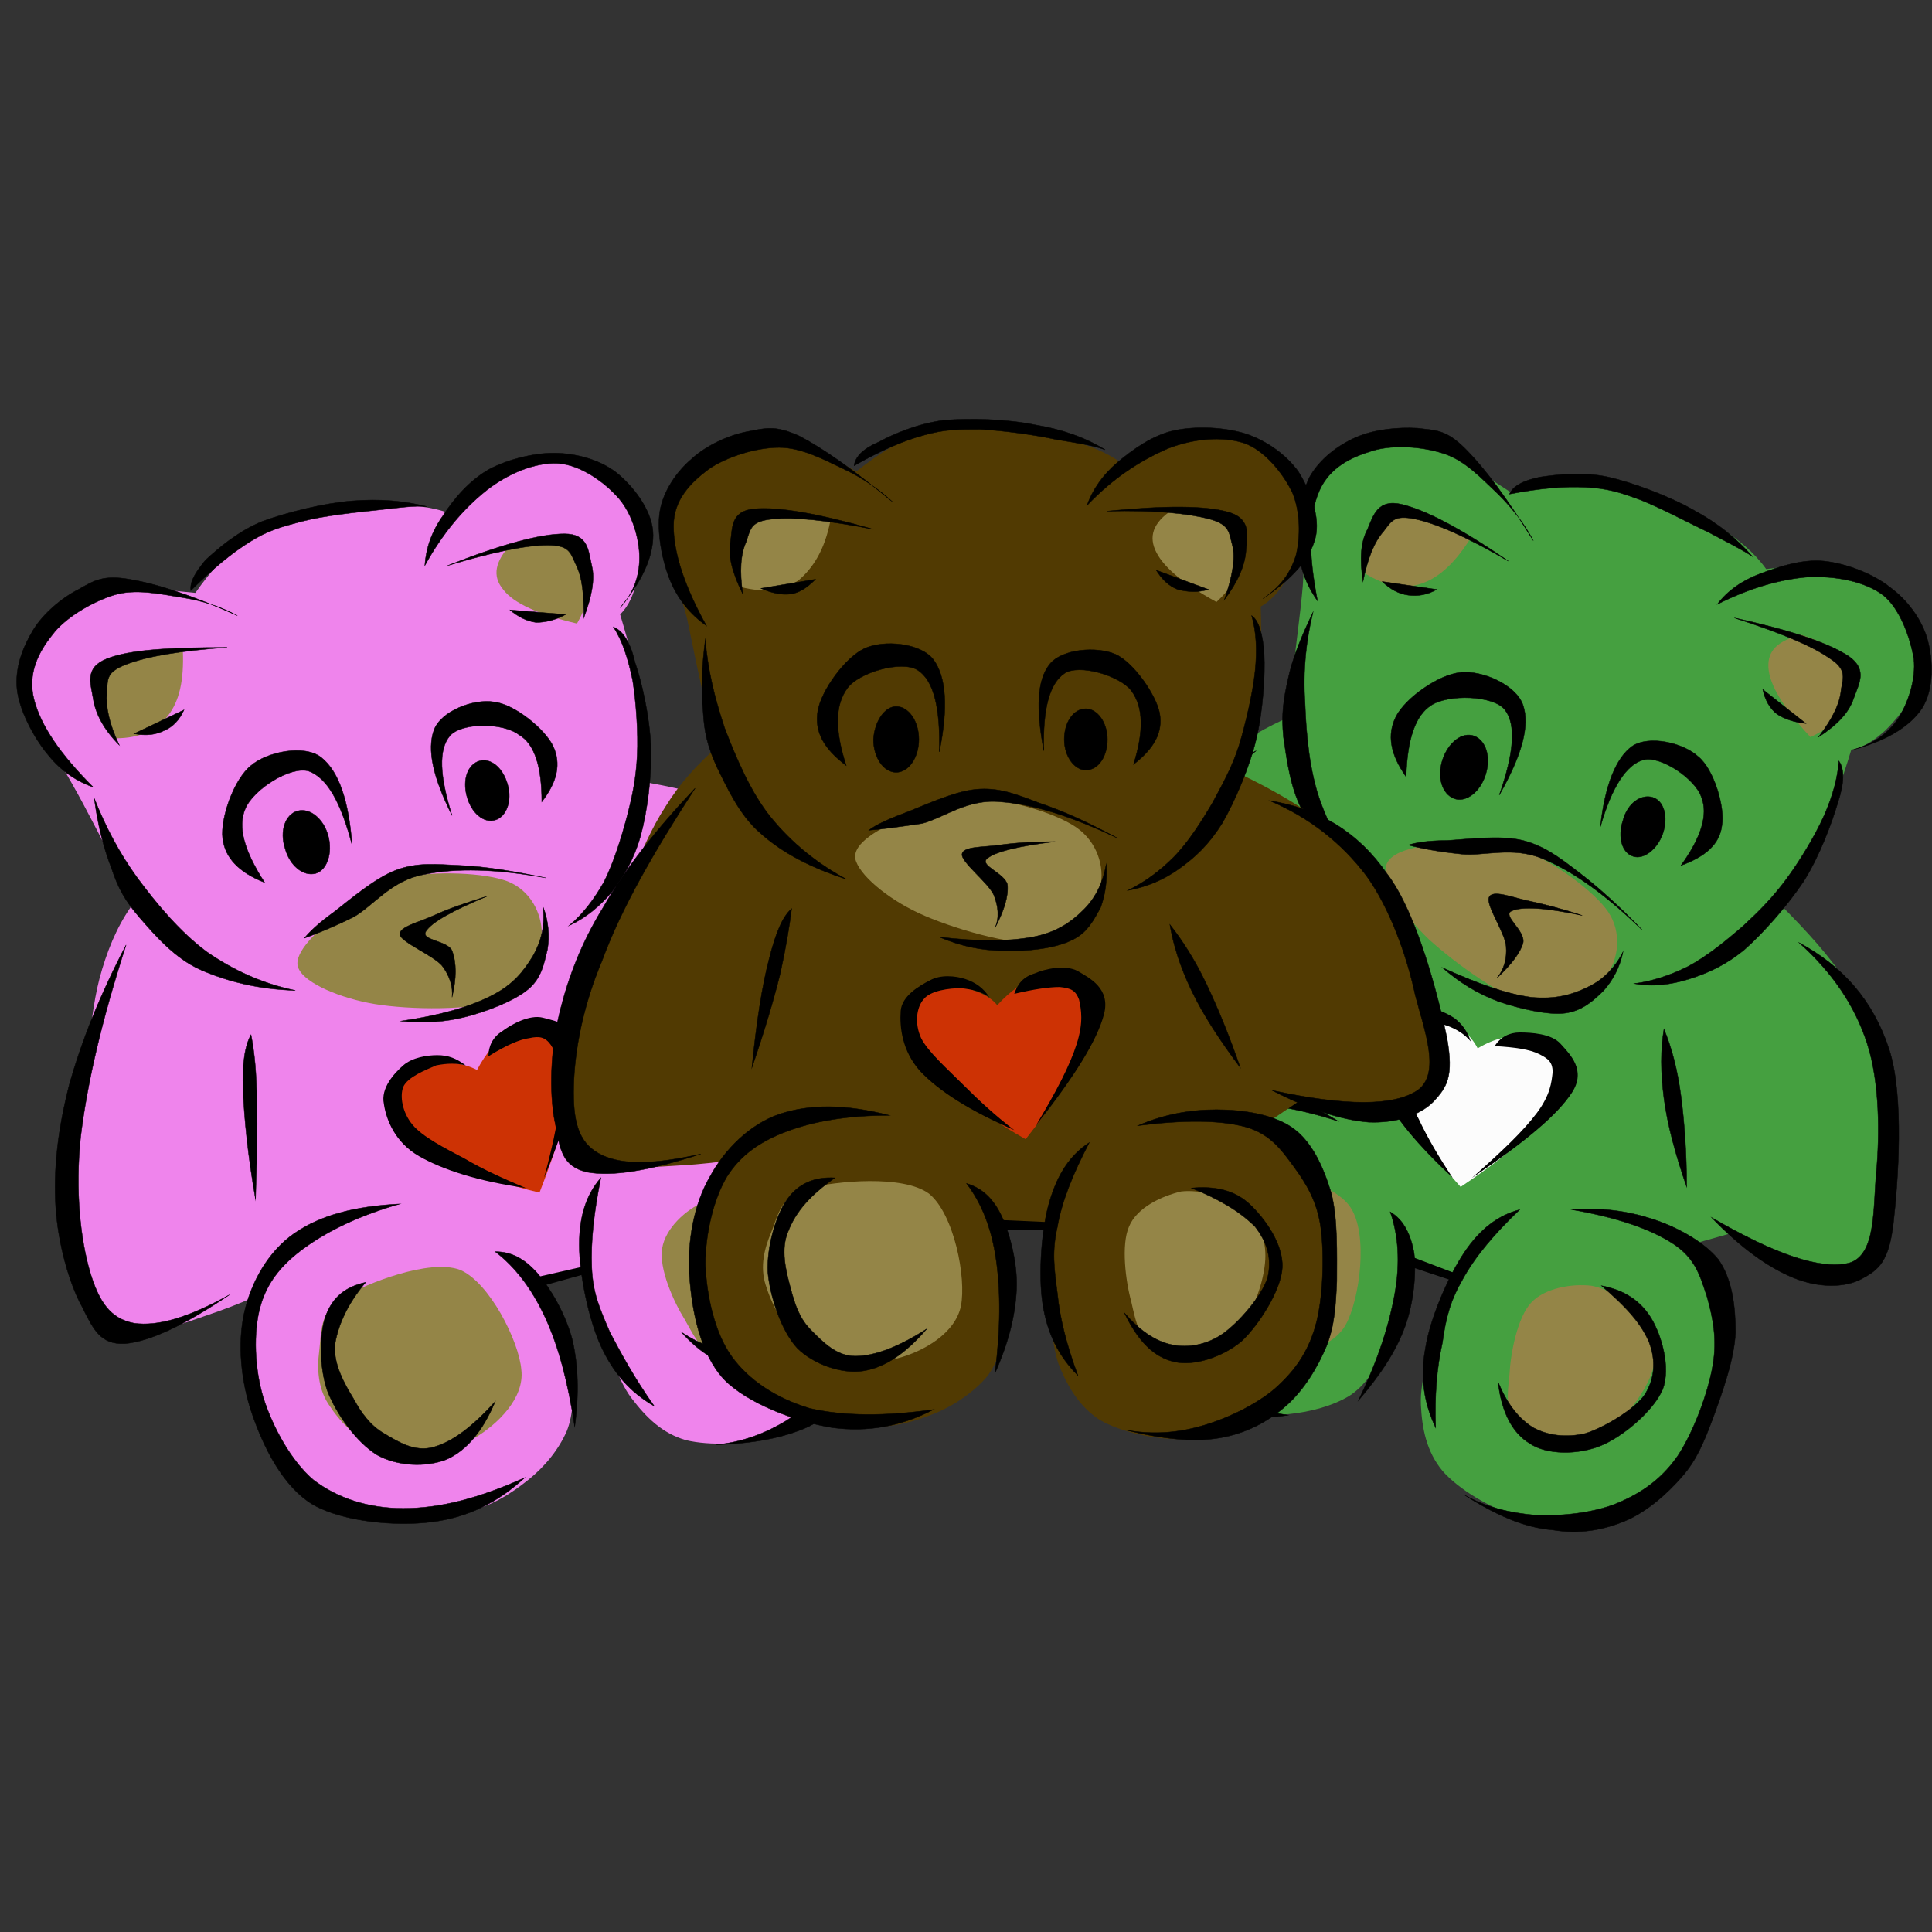 <?xml version="1.0" encoding="utf-8"?>
<!-- Generator: Adobe Illustrator 21.0.0, SVG Export Plug-In . SVG Version: 6.00 Build 0)  -->
<svg version="1.1"
	 id="Calque_1" xmlns:cc="http://web.resource.org/cc/" xmlns:dc="http://purl.org/dc/elements/1.1/" xmlns:rdf="http://www.w3.org/1999/02/22-rdf-syntax-ns#" xmlns:svg="http://www.w3.org/2000/svg"
	 xmlns="http://www.w3.org/2000/svg" xmlns:xlink="http://www.w3.org/1999/xlink" x="0px" y="0px" viewBox="0 0 170.1 170.1"
	 style="enable-background:new 0 0 170.1 170.1;" xml:space="preserve">
<rect x="0" y="0" width="170.1" height="170.1" fill="#333333" stroke="none"/>
<style type="text/css">
	.st0{fill:#EF84EC;}
	.st1{fill:#948547;}
	.st2{stroke:#000000;stroke-width:3.600000e-02;stroke-miterlimit:10;}
	.st3{fill:#CD3204;}
	.st4{fill:#45A040;}
	.st5{fill:#FCFCFC;}
	.st6{fill:#513A02;}
</style>
<path class="st0" d="M14.2,51.9c-1.1-0.3-2.3-0.4-3.6-0.1c-1.4,0.2-3,0.5-4.4,1.6c-1.4,1.1-3.2,3.1-3.7,4.8
	c-0.5,1.7-0.1,3.3,0.6,5.1c0.6,1.8,2.1,3.6,3.3,5.8c1.2,2.1,2.8,5.3,3.7,7c0.9,1.7,1.5,2.7,1.9,3.1C10.6,81,9.7,83,9,85.3
	c-0.7,2.3-0.9,4.4-1.3,7.4c-0.5,2.9-1.2,7.1-1.4,10c-0.2,2.8-0.4,4.5,0.1,6.8c0.4,2.2,1.5,5.3,2.6,6.6c1,1.3,1.8,1.4,3.5,1.3
	c1.7-0.1,4.8-1.3,6.6-1.9c1.7-0.6,3.1-1.2,3.7-1.5c0.6-0.3,0.7-0.4,0.1-0.3c-0.7,1.3-1.1,2.8-1,4.7c0,1.9,0.6,4.4,1.4,6.5
	c0.8,2.1,1.7,4.3,3.4,5.8c1.7,1.4,4,2.3,6.5,2.7c2.4,0.4,5.7,0.2,7.9-0.3c2.2-0.5,3.9-1.6,5.4-2.8c1.5-1.2,2.7-2.7,3.4-4.3
	c0.6-1.5,0.6-3.3,0.5-4.9c-0.1-1.6-0.6-3.2-1.1-4.5c-0.5-1.3-1.2-2.5-2-3.5l4.5-1.2c0.1,1.2,0.4,2.7,1.1,4.6
	c0.6,1.9,1.4,4.9,2.7,6.6c1.3,1.7,2.7,3.1,4.8,3.7c2.1,0.5,5.3,0.4,7.7-0.4c2.3-0.8,4.6-2.8,6.1-4.3c1.4-1.5,2.1-2.5,2.6-4.3
	c0.5-1.8,0.5-4.3,0.2-6.5c-0.3-2.2-1.4-4.8-2.2-6.6c-0.8-1.8-1.4-3-2.6-4.1c-1.3-1.1-2.9-1.9-4.9-2.4l2.6-3.1
	c1.7,0.1,3.4-0.1,5.1-0.7c1.7-0.6,4.1-1.6,5.1-2.7c1-1,1.1-2,0.8-3.6c-0.4-1.6-1.3-3.5-2.8-5.7c-1.5-2.2-4-5.6-6-7.4
	c-2.1-1.9-3.8-2.6-6.3-3.7c-2.5-1-5.4-1.8-8.8-2.4c0.1-1.9,0-4.1-0.4-6.6c-0.4-2.5-1.1-5.2-2-8.2c0.8-0.8,1.2-1.8,1.5-3.1
	c0.3-1.3,0.5-3.2,0.1-4.7c-0.4-1.5-1.3-3.2-2.5-4.1c-1.2-1-3.1-1.6-4.6-1.7c-1.5-0.1-3,0.4-4.5,1.2c-1.6,0.8-3.3,1.9-5,3.5
	c-1.6-0.6-3.5-0.8-5.7-0.7c-2.3,0.1-5.6,0.7-7.7,1.2c-2.1,0.5-3.2,0.8-4.7,1.9c-1.5,1.1-2.9,2.6-4.3,4.6L14.2,51.9L14.2,51.9z"/>
<path class="st1" d="M28.1,119c-0.2,1.5-0.1,3.2,0.8,4.6c0.9,1.4,2.5,3.3,4.7,3.8c2.2,0.5,6.1,0.3,8.2-0.8c2-1.2,4.4-3.5,4.1-6
	c-0.2-2.5-2.8-7.7-5.4-8.8c-2.7-1-8.2,1.2-10.3,2.4C28.1,115.4,28.3,117.4,28.1,119L28.1,119z"/>
<path class="st1" d="M58.3,109.9c-0.3,1.8,1,4.7,2,6.3c0.9,1.6,1.7,3.3,3.4,3.4c1.6-0.1,5-1.8,6.2-3.5c1.2-1.7,1.2-4.8,0.9-6.6
	c-0.4-1.7-1.5-3.2-3-3.8c-1.5-0.6-4.2-0.6-5.8,0.1C60.4,106.5,58.6,108.1,58.3,109.9L58.3,109.9z"/>
<path class="st1" d="M45,47.9c2.2-0.7,3.9-0.7,5.1-0.2c1.2,0.5,1.7,2,1.8,3.3c0.1,1.2-0.3,2.5-1.1,3.9c-3.4-0.8-5.6-1.8-6.5-3
	C43.3,50.7,43.6,49.4,45,47.9L45,47.9z"/>
<path class="st1" d="M16.1,57.3c-3,0.3-5,0.7-6.2,1.2c-1.2,0.5-1,1.1-0.9,2.2c0,1.1,0.4,2.5,1.2,4.3c2.1,0,3.6-0.7,4.6-2
	C15.8,61.7,16.2,59.9,16.1,57.3L16.1,57.3z"/>
<path class="st2" d="M20.9,54.2c-1.5-0.8-3-1.3-4.9-1.6c-1.9-0.3-4.1-0.8-6-0.2c-1.9,0.6-4.3,2-5.4,3.5c-1.2,1.5-2.2,3.4-1.6,5.7
	c0.6,2.3,2.3,4.8,5.2,7.7c-1.7-0.6-3-1.6-4.1-3c-1.2-1.5-2.4-3.8-2.6-5.6C1.3,58.8,2,57,2.9,55.5c0.9-1.5,2.6-2.9,4-3.6
	c1.4-0.8,2.2-1.3,4.5-0.9C13.8,51.4,16.9,52.4,20.9,54.2L20.9,54.2z"/>
<path class="st2" d="M16.8,52c1.9-1.9,3.6-3.3,5.2-4.3c1.6-1,2.7-1.3,4.6-1.8c1.9-0.5,4.8-0.8,6.7-1c1.8-0.2,3.2-0.4,4.3-0.3
	c-2-0.5-4.1-0.7-6.6-0.5c-2.5,0.2-5.7,1-7.9,1.8c-2.2,0.9-3.9,2.4-5,3.4C17.2,50.4,16.7,51.2,16.8,52L16.8,52z"/>
<path class="st2" d="M37.4,49.8c0.1-1.5,0.6-3,1.6-4.4c0.9-1.4,2.3-3.1,4.1-4.1c1.7-0.9,4.2-1.5,6.1-1.4c1.9,0.1,3.9,0.7,5.3,1.9
	c1.4,1.2,3,3.3,3,5.3c0,2-1,4.1-2.9,6.4c1.2-1.3,1.7-2.8,1.7-4.4c0-1.6-0.6-3.8-1.8-5.2c-1.2-1.4-3.4-3-5.4-3.1
	c-2-0.1-4.4,0.9-6.3,2.4C40.8,44.8,39,46.9,37.4,49.8L37.4,49.8z"/>
<path class="st2" d="M54,55.2c0.8,1.2,1.3,2.8,1.7,4.7c0.3,1.9,0.5,4.6,0.4,6.6c-0.1,2-0.4,3.5-0.9,5.4c-0.5,1.9-1.2,4.1-2,5.7
	c-0.9,1.6-1.9,2.9-3.1,3.9c1.5-0.7,2.7-1.7,3.8-3c1-1.3,1.9-2.8,2.5-4.9c0.6-2.2,1-5.3,0.9-7.9c-0.1-2.6-0.8-5.7-1.4-7.4
	C55.5,56.5,54.8,55.5,54,55.2L54,55.2z"/>
<path class="st2" d="M8.3,70.3c0.3,2.3,0.8,4.3,1.5,6.1c0.6,1.8,1.2,2.9,2.5,4.4c1.3,1.5,3.1,3.6,5.4,4.6s5,1.7,8.3,1.8
	c-2.9-0.6-5.5-1.8-7.8-3.4c-2.3-1.7-4.4-4.2-6.1-6.5C10.5,75.1,9.3,72.8,8.3,70.3L8.3,70.3z"/>
<path class="st2" d="M23.3,77.7c-2.3-0.9-3.5-2.2-3.7-3.9c-0.2-1.8,1-5.2,2.5-6.4c1.4-1.2,4.7-1.9,6.2-0.7c1.5,1.2,2.4,3.7,2.7,7.7
	c-1-3.8-2.2-5.9-3.8-6.5c-1.6-0.5-4.9,1.6-5.6,3.3C20.9,72.8,21.5,74.9,23.3,77.7L23.3,77.7z"/>
<path class="st2" d="M26.2,71.4c1.1-0.3,2.3,0.7,2.7,2.2c0.4,1.5-0.1,3-1.1,3.3c-1.1,0.3-2.3-0.7-2.7-2.2
	C24.6,73.2,25.1,71.7,26.2,71.4"/>
<path class="st2" d="M47.7,70.6c1.4-1.8,1.7-3.4,1-4.9c-0.7-1.5-3.4-3.7-5.2-3.9c-1.8-0.3-4.7,0.8-5.3,2.5c-0.6,1.7-0.1,4.1,1.6,7.5
	c-1.1-3.5-1.2-5.8-0.2-7s4.7-1.2,6.1-0.1C47.1,65.5,47.7,67.6,47.7,70.6L47.7,70.6z"/>
<path class="st2" d="M42.2,67c1-0.3,2.1,0.6,2.5,2.1c0.4,1.4-0.1,2.8-1.1,3.1c-1,0.3-2.1-0.6-2.5-2.1S41.2,67.3,42.2,67"/>
<path class="st2" d="M11.1,83.2c-2.3,4.4-3.9,8.4-5,12.3c-1,3.9-1.4,7.4-1.2,10.7s1.2,6.8,2.3,8.8c1,2,1.6,3.4,3.8,3.3
	c2.2-0.2,5.2-1.6,9.2-4.3c-3.6,2-6.3,2.8-8.4,2.5c-2.1-0.4-3.1-1.9-3.9-4.6c-0.8-2.8-1.3-7-0.8-11.8C7.7,95.2,9,89.7,11.1,83.2
	L11.1,83.2z"/>
<path class="st2" d="M22.1,91.1c-0.5,0.9-0.8,2.4-0.7,4.9c0.1,2.4,0.4,5.6,1.1,9.6c0.1-3.4,0.2-6.2,0.1-8.6
	C22.6,94.5,22.4,92.6,22.1,91.1L22.1,91.1z"/>
<path class="st2" d="M54.6,83.4c0.7,1.6,1.8,3.3,3.5,5c1.6,1.8,3.6,3.5,6,5.4c-1.7-2.5-3.4-4.6-4.9-6.3C57.5,85.7,56,84.4,54.6,83.4
	L54.6,83.4z"/>
<path class="st2" d="M60.1,70.4c3.8,0.5,7.1,1.9,10,4c2.8,2.2,5.4,6,7,8.9c1.6,2.8,4.1,6,2.5,8c-1.7,1.9-5.7,3.1-12.3,3.5
	c3.7,0.7,6.6,0.8,8.9,0.4c2.3-0.5,4.2-1.8,5-3.3c0.8-1.5,1.1-2.6-0.4-5.7c-1.6-3.1-5.5-9.8-9-12.5C68.3,71,64.5,70,60.1,70.4
	L60.1,70.4z"/>
<path class="st2" d="M46.2,130.1c-2.4,2.2-5,3.5-8.2,3.9c-3.1,0.4-7.7,0-10.4-1.5c-2.7-1.6-4.4-5.1-5.4-8c-1-2.9-1.3-6.2-0.7-8.9
	c0.6-2.7,2.1-5.4,4.4-7c2.3-1.6,5.3-2.4,9.3-2.6c-3.5,1-6.2,2.3-8.3,3.8c-2.1,1.5-3.4,3.1-4,5.3c-0.6,2.2-0.5,5.4,0.3,8
	c0.8,2.5,2.4,5.5,4.4,7.2c2.1,1.6,4.8,2.5,7.9,2.5C38.8,132.8,42.2,131.9,46.2,130.1L46.2,130.1z"/>
<path class="st2" d="M63,127.2c2.2-0.2,4.2-0.9,6.2-2.1c1.9-1.2,4.1-3.1,5.4-5c1.2-1.9,1.9-3.8,2-6.3c0-2.5-0.9-6.2-1.9-8.4
	c-1-2.2-2.3-3.5-3.8-4.6c-1.5-1.2-2.8-2.2-5.1-2.2c-2.4,0-5.3,0.9-9,2.5c2-1.6,4-2.6,6.2-3.2c2.2-0.6,4.9-1,6.9-0.3
	c1.9,0.7,3.6,2.5,4.8,4.5c1.2,2,2,5.2,2.6,7.4c0.5,2.2,0.9,3.8,0.7,5.8c-0.3,2-0.9,4.3-2,6c-1.2,1.7-2.7,3.2-4.8,4.3
	C69,126.6,66.3,127.1,63,127.2L63,127.2z"/>
<path class="st2" d="M57.6,123.8c-2.1-1.2-3.6-2.9-4.7-5.3c-1.1-2.4-1.9-6.4-1.9-8.9c0-2.5,0.6-4.4,1.9-5.9c-0.6,3-0.9,5.6-0.8,7.9
	c0.1,2.3,0.7,3.6,1.6,5.7C54.7,119.2,55.9,121.4,57.6,123.8L57.6,123.8z"/>
<path class="st2" d="M43.6,110.2c1.7,1.3,3.2,3.2,4.4,5.8c1.2,2.6,2,5.7,2.6,9.6c0.4-2.9,0.3-5.4-0.2-7.6c-0.6-2.3-1.9-4.5-3-5.8
	C46.2,110.8,45,110.2,43.6,110.2L43.6,110.2z"/>
<path class="st2" d="M32.2,112.9c-1.8,0.4-2.9,1.3-3.5,2.9c-0.6,1.6-0.6,4.5,0.1,6.6c0.8,2.1,2.6,4.6,4.4,5.7c1.8,1,4.3,1.1,6.1,0.4
	c1.8-0.8,3.2-2.5,4.3-5.1c-2,2.2-3.7,3.5-5.4,4c-1.7,0.5-3.2-0.5-4.4-1.2c-1.2-0.7-2-1.8-2.7-3.1c-0.8-1.3-1.8-3.1-1.6-4.8
	C29.8,116.6,30.6,114.8,32.2,112.9L32.2,112.9z"/>
<path class="st2" d="M62.7,105.2c1.9-0.8,3.7-0.8,5.3-0.1c1.6,0.8,3.8,2.6,4.3,4.6c0.4,2-0.6,5.4-1.7,7.2c-1.2,1.8-3.5,3.2-5.2,3.3
	c-1.8,0.1-3.6-0.9-5.4-2.9c1.7,1.1,3.3,1.7,4.8,1.5c1.5-0.1,3-0.9,4-2.2c1-1.4,2.3-4.1,2.4-5.7c0-1.7-0.9-3-2.3-4
	C67.4,106,65.4,105.4,62.7,105.2L62.7,105.2z"/>
<path class="st2" d="M10.5,65.6c-1.4-1.4-2.1-2.8-2.3-4.1c-0.2-1.3-0.8-2.7,1.2-3.5S14.9,57,20,57c-4.2,0.3-7.1,0.8-8.9,1.5
	c-1.8,0.7-1.6,1.3-1.7,2.5C9.3,62.2,9.6,63.7,10.5,65.6L10.5,65.6z"/>
<path class="st2" d="M11.8,64.6l4.4-2.1c-0.4,0.9-1,1.5-1.7,1.8C13.7,64.7,12.9,64.8,11.8,64.6L11.8,64.6z"/>
<path class="st2" d="M51.4,54.4c0.7-1.9,1-3.4,0.7-4.6c-0.3-1.3-0.3-2.8-2.4-2.8c-2.1,0-5.5,0.9-10.3,2.8c4-1.2,6.9-1.8,8.8-1.8
	c1.9,0,2,0.6,2.5,1.7C51.3,50.9,51.4,52.4,51.4,54.4L51.4,54.4z"/>
<path class="st2" d="M49.8,54.1l-4.9-0.4c0.7,0.6,1.5,1,2.3,1.1C48,54.8,48.9,54.6,49.8,54.1L49.8,54.1z"/>
<path class="st1" d="M29.2,80.9c-1.6,1.4-3.5,3.2-2.9,4.4c0.6,1.3,3.7,2.6,6.7,3.1c3,0.5,8.7,0.6,11.2-0.4c2.5-1.1,3.4-4,3.5-5.8
	c0-1.8-1-3.8-3-4.6c-2.1-0.8-6.4-0.9-9-0.4C33,77.7,30.8,79.5,29.2,80.9L29.2,80.9z"/>
<path class="st2" d="M39.8,87.8c0.1-0.9-0.2-1.9-0.9-2.8c-0.8-0.9-3.5-2-3.7-2.7c-0.1-0.7,1.7-1.1,3-1.7c1.3-0.6,2.8-1.1,4.7-1.7
	c-3.1,1.3-4.9,2.3-5.4,3.1c-0.5,0.8,1.9,0.8,2.3,1.7C40.2,84.8,40.2,86.1,39.8,87.8L39.8,87.8z"/>
<path class="st2" d="M47.8,79.8c0.2,1.6-0.1,3-0.9,4.4c-0.8,1.3-1.7,2.5-3.7,3.5c-2,1-4.5,1.7-7.9,2.2c2,0.2,3.9,0.1,5.8-0.4
	c1.9-0.5,4.2-1.4,5.4-2.4c1.2-1,1.4-2.3,1.7-3.5C48.4,82.4,48.3,81.1,47.8,79.8L47.8,79.8z"/>
<path class="st2" d="M26.8,82.6c0.4-0.5,1.2-1.3,2.6-2.3c1.3-1,3.6-3,5.5-3.7c1.9-0.7,3.5-0.5,5.7-0.4c2.2,0.1,4.6,0.5,7.5,1.1
	c-4.4-0.8-7.9-0.9-10.8-0.3c-2.8,0.5-4.4,2.7-6.1,3.7C29.4,81.6,27.9,82.2,26.8,82.6L26.8,82.6z"/>
<path d="M47,112.5l4.4-1l0,0.7l-3.6,1L47,112.5L47,112.5z"/>
<path class="st3" d="M47.5,105c-2.6-0.6-4.8-1.4-6.6-2.2c-1.9-0.9-3.5-1.8-4.5-2.9c-1-1.1-1.6-2.8-1.5-3.8c0.1-1,1.2-1.9,2-2.3
	c0.8-0.4,2.1-0.3,3-0.2c0.9,0.1,1.5,0.3,2.1,0.6c0.8-1.5,1.7-2.6,2.8-3.2c1.1-0.6,2.9-1,3.9-0.2c0.9,0.7,1.8,2.2,1.6,4.6
	C50,97.8,49.1,100.9,47.5,105L47.5,105z"/>
<path d="M41,93.8c-0.8-0.6-1.5-0.9-2.5-0.9c-0.9,0-2.2,0.2-3,0.9c-0.8,0.7-2,2-1.7,3.4c0.2,1.4,1,3.4,3.1,4.6
	c2.1,1.2,5.2,2.2,9.4,2.8c-1.9-0.8-3.7-1.6-5.4-2.6c-1.7-0.9-3.7-1.9-4.6-3c-0.9-1.1-1.1-2.5-0.8-3.3c0.4-0.9,2-1.5,2.9-1.9
	C39.4,93.6,40.2,93.6,41,93.8L41,93.8z"/>
<path d="M43,93c0-0.9,0.4-1.7,1.2-2.2c0.8-0.6,2.4-1.5,3.6-1.2c1.1,0.3,3.2,0.6,3.2,3c0,2.4-1,6-3.1,11.1c0.9-3.3,1.4-5.9,1.5-7.9
	c0.1-2-0.4-3-0.9-3.8c-0.5-0.7-1-0.8-1.9-0.6C45.8,91.5,44.6,92,43,93L43,93z"/>
<path class="st4" d="M130.8,41.9c-0.7-0.9-1.7-1.6-2.9-2.2c-1.3-0.6-2.8-1.3-4.5-1.2c-1.8,0.1-4.4,0.8-5.8,1.9
	c-1.4,1.1-1.9,2.7-2.4,4.6c-0.5,1.9-0.3,4.1-0.5,6.6c-0.2,2.4-0.7,5.9-0.9,7.9c-0.2,1.9-0.2,3.1-0.2,3.6c-2.1,0.9-4,2-5.9,3.5
	c-1.9,1.5-3.2,3.2-5.2,5.3c-2,2.1-5,5.2-6.8,7.5C94,81.6,92.9,82.9,92,85c-0.9,2.1-1.7,5.2-1.6,6.9c0.1,1.6,0.7,2.2,2.2,3
	c1.5,0.8,4.7,1.6,6.5,2.1c1.8,0.5,3.2,0.7,4,0.8c0.7,0.1,0.8,0,0.3-0.2c-1.3,0.6-2.5,1.7-3.5,3.3c-1,1.6-1.9,4-2.5,6.1
	c-0.5,2.2-1,4.5-0.4,6.7c0.6,2.1,2,4.1,3.8,5.9c1.8,1.7,4.6,3.4,6.7,4.2c2.1,0.8,4.1,0.9,6,0.7s3.8-0.7,5.3-1.6
	c1.4-0.9,2.3-2.4,3.1-3.8c0.8-1.4,1.3-3,1.6-4.4c0.3-1.4,0.4-2.7,0.3-4l4.4,1.6c-0.6,1.1-1.2,2.5-1.7,4.4c-0.5,1.9-1.5,4.8-1.4,7
	c0.1,2.1,0.5,4.1,1.9,5.8c1.4,1.6,4.2,3.3,6.6,4c2.4,0.6,5.4,0.2,7.5-0.1c2-0.4,3.2-0.9,4.6-2.1c1.4-1.2,2.8-3.3,3.8-5.3
	c1-2.1,1.6-4.8,1.9-6.7c0.4-1.9,0.6-3.3,0.1-4.9c-0.4-1.6-1.3-3.2-2.7-4.8l3.9-1.1c1.4,1,2.9,1.8,4.6,2.3c1.7,0.5,4.3,0.9,5.7,0.6
	c1.4-0.3,2.1-1,2.6-2.5c0.6-1.5,0.9-3.6,0.9-6.3c0-2.7-0.2-6.8-0.8-9.5c-0.7-2.7-1.6-4.3-3.1-6.6c-1.5-2.3-3.5-4.5-5.9-6.9
	c1.2-1.5,2.3-3.4,3.4-5.7c1-2.3,2-4.9,2.9-7.9c1.1-0.2,2-0.8,3-1.7c0.9-0.9,2.2-2.4,2.7-3.8c0.5-1.5,0.7-3.4,0.3-4.9
	c-0.5-1.5-1.7-3-2.9-4s-2.6-1.4-4.4-1.6c-1.8-0.3-3.8-0.2-6.2,0.1c-1-1.4-2.4-2.6-4.3-3.8c-1.9-1.2-5-2.6-7-3.3
	c-2-0.7-3.1-1.1-4.9-1c-1.9,0-3.9,0.5-6.2,1.4L130.8,41.9L130.8,41.9z"/>
<path class="st1" d="M104.7,105.2c-1.1,1.2-1.9,2.5-1.9,4.2c0,1.7,0.2,4.1,1.7,5.8c1.5,1.7,4.8,3.7,7.2,4c2.3,0.2,5.6-0.4,6.8-2.6
	c1.2-2.2,2-7.9,0.4-10.3c-1.6-2.4-7.5-3.6-9.9-3.8C106.7,102.3,105.7,104,104.7,105.2L104.7,105.2z"/>
<path class="st1" d="M134.8,114.7c-1.2,1.3-1.8,4.4-1.9,6.3c-0.2,1.8-0.4,3.7,0.9,4.6c1.4,0.9,5.1,1.3,7.1,0.6
	c1.9-0.8,3.7-3.3,4.4-5c0.7-1.7,0.6-3.5-0.3-4.8c-0.9-1.4-3.2-2.9-4.9-3.2C138.4,113,136,113.4,134.8,114.7L134.8,114.7z"/>
<path class="st1" d="M158.6,55.9c2.2,0.7,3.6,1.6,4.3,2.7c0.7,1.1,0.2,2.6-0.4,3.7c-0.6,1-1.6,1.9-3.1,2.6c-2.4-2.6-3.6-4.6-3.7-6.1
	C155.6,57.3,156.5,56.4,158.6,55.9L158.6,55.9z"/>
<path class="st1" d="M129.4,47.5c-2.6-1.4-4.5-2.3-5.8-2.5c-1.3-0.2-1.4,0.3-2,1.3c-0.6,0.9-1,2.3-1.4,4.2c1.8,1.1,3.4,1.4,4.9,0.9
	C126.6,50.9,128,49.7,129.4,47.5L129.4,47.5z"/>
<path class="st2" d="M135,47.6c-0.8-1.5-1.8-2.8-3.1-4.1c-1.4-1.3-2.9-3-4.9-3.6c-1.9-0.6-4.6-0.8-6.5-0.1c-1.9,0.6-3.7,1.6-4.5,3.8
	c-0.8,2.2-0.8,5.2,0,9.3c-1-1.4-1.6-3-1.7-4.8c-0.1-1.9,0.2-4.5,1-6.1c0.9-1.6,2.5-2.8,4.1-3.5c1.6-0.7,3.7-0.9,5.4-0.8
	c1.6,0.2,2.5,0.1,4.2,1.8C130.8,41.3,132.7,43.9,135,47.6L135,47.6z"/>
<path class="st2" d="M132.9,43.5c2.6-0.5,4.8-0.7,6.7-0.6c1.9,0.1,2.9,0.4,4.8,1.1c1.8,0.7,4.4,2.1,6.1,2.9c1.7,0.9,2.9,1.5,3.8,2.1
	c-1.4-1.6-3-2.9-5.2-4.1c-2.1-1.2-5.3-2.4-7.5-2.9c-2.3-0.5-4.6-0.2-6,0C134.1,42.3,133.2,42.8,132.9,43.5L132.9,43.5z"/>
<path class="st2" d="M151.2,53.2c0.9-1.2,2.2-2.1,3.8-2.7c1.6-0.6,3.7-1.3,5.6-1.1c1.9,0.2,4.3,1.1,5.8,2.3c1.5,1.1,2.8,2.8,3.3,4.6
	c0.5,1.8,0.6,4.4-0.5,6.1c-1.1,1.6-3.1,2.8-6,3.6c1.7-0.5,3-1.4,3.9-2.7c0.9-1.4,1.6-3.5,1.4-5.3c-0.3-1.8-1.2-4.4-2.7-5.6
	c-1.6-1.2-4.1-1.7-6.6-1.6C156.8,51,154.2,51.7,151.2,53.2L151.2,53.2z"/>
<path class="st2" d="M161.9,67c-0.1,1.4-0.5,3-1.3,4.8c-0.8,1.8-2.2,4.1-3.4,5.7c-1.2,1.6-2.3,2.7-3.7,4c-1.5,1.3-3.2,2.7-4.9,3.6
	c-1.6,0.8-3.2,1.3-4.7,1.5c1.6,0.3,3.2,0.1,4.8-0.4c1.6-0.5,3.2-1.2,4.9-2.6c1.7-1.5,3.8-3.9,5.2-6c1.4-2.2,2.5-5.2,3-6.9
	C162.4,68.9,162.4,67.7,161.9,67L161.9,67z"/>
<path class="st2" d="M115.6,53.9c-1,2.1-1.8,4-2.2,5.9c-0.4,1.8-0.6,3.1-0.4,5.1c0.3,2,0.6,4.7,1.9,6.9c1.3,2.2,3.2,4.2,5.9,6.1
	c-2.1-2.2-3.5-4.5-4.5-7.2c-1-2.7-1.3-6-1.4-8.8C114.7,59,115,56.4,115.6,53.9L115.6,53.9z"/>
<path class="st2" d="M123.8,68.4c-1.4-2-1.7-3.7-0.9-5.3c0.8-1.6,3.7-3.7,5.7-3.9c1.9-0.2,4.9,1.1,5.5,2.9c0.6,1.8-0.1,4.4-2.1,7.9
	c1.3-3.7,1.5-6.2,0.5-7.5c-1-1.3-5-1.4-6.5-0.4C124.6,63,123.9,65.1,123.8,68.4L123.8,68.4z"/>
<path class="st2" d="M129.8,64.8c1,0.4,1.5,1.8,1,3.4s-1.8,2.5-2.8,2.1c-1-0.4-1.5-1.8-1-3.4C127.5,65.4,128.7,64.4,129.8,64.8"/>
<path class="st2" d="M148,76.2c2.2-0.8,3.4-1.9,3.6-3.5c0.3-1.6-0.7-5-2.1-6.1c-1.3-1.2-4.3-1.9-5.8-0.9c-1.4,1-2.4,3.4-2.8,7.1
	c1-3.5,2.3-5.5,3.8-5.9c1.5-0.4,4.6,1.7,5.1,3.3C150.4,71.7,149.8,73.7,148,76.2L148,76.2z"/>
<path class="st2" d="M145.5,70.2c1,0.3,1.4,1.7,0.9,3.2c-0.5,1.4-1.7,2.3-2.6,2c-1-0.3-1.4-1.7-0.9-3.2
	C143.3,70.7,144.5,69.9,145.5,70.2"/>
<path class="st2" d="M110.6,66.1c-4.4,2.3-8,4.7-11,7.4c-3,2.6-5.3,5.4-7,8.2c-1.7,2.8-2.8,6.3-3.1,8.6c-0.3,2.2-0.6,3.7,1.3,4.8
	c1.9,1.1,5.2,1.6,10,1.6c-4.1-0.4-6.8-1.2-8.3-2.7c-1.5-1.5-1.5-3.3-0.6-6c0.9-2.8,2.8-6.6,6-10.2C101.1,74.1,105.3,70.3,110.6,66.1
	L110.6,66.1z"/>
<path class="st2" d="M115.3,78.8c-0.9,0.4-2,1.6-3.3,3.6s-2.8,4.8-4.5,8.5c2-2.7,3.6-5,5-7.1C113.8,81.9,114.7,80.2,115.3,78.8
	L115.3,78.8z"/>
<path class="st2" d="M146.5,90.6c-0.3,1.8-0.3,3.8,0,6.1c0.3,2.3,1,4.9,2,7.8c0-3-0.2-5.7-0.5-8C147.7,94.2,147.2,92.3,146.5,90.6
	L146.5,90.6z"/>
<path class="st2" d="M158.4,83c2.9,2.6,4.9,5.5,6,8.9c1.1,3.4,1.1,8,0.8,11.3c-0.3,3.2,0,7.3-2.4,8c-2.5,0.6-6.4-0.7-12.1-4
	c2.6,2.7,5,4.4,7.2,5.3c2.2,0.9,4.5,0.9,6,0.1c1.5-0.8,2.4-1.5,2.8-4.9c0.4-3.5,1-11.2-0.4-15.4C164.9,88.1,162.3,85.1,158.4,83
	L158.4,83z"/>
<path class="st2" d="M113.4,124.6c-3.2,0.5-6.2,0.1-9-1.3c-2.8-1.4-6.5-4.3-7.7-7.1c-1.3-2.8-0.7-6.7,0-9.6c0.8-2.9,2.4-5.9,4.4-7.7
	c2-1.9,4.7-3.3,7.5-3.3c2.8,0,5.8,1,9.2,3.1c-3.5-1.1-6.4-1.6-9-1.5c-2.6,0.1-4.5,0.7-6.3,2.2c-1.8,1.5-3.4,4.2-4.2,6.8
	c-0.8,2.5-1.1,5.9-0.4,8.4c0.8,2.5,2.5,4.8,5.1,6.5C105.7,122.7,109.1,123.9,113.4,124.6L113.4,124.6z"/>
<path class="st2" d="M128.9,131.6c1.9,1.1,4,1.6,6.3,1.8c2.3,0.1,5.2-0.2,7.3-1.1c2.1-0.9,3.8-2.1,5.2-4.1c1.4-2.1,2.7-5.6,3.1-8
	c0.4-2.3,0-4.2-0.5-6c-0.6-1.8-1-3.4-3-4.7c-2-1.3-4.9-2.3-8.9-3c2.5-0.2,4.8,0.1,7,0.8c2.2,0.7,4.6,2,5.9,3.6
	c1.2,1.7,1.5,4.1,1.5,6.4c-0.1,2.4-1.2,5.4-2,7.6c-0.8,2.1-1.4,3.6-2.7,5.1c-1.3,1.5-3.1,3.1-5,3.9c-1.9,0.8-4,1.2-6.4,0.8
	C134.2,134.5,131.7,133.4,128.9,131.6L128.9,131.6z"/>
<path class="st2" d="M126.4,125.7c-1-2.1-1.4-4.4-0.9-7c0.4-2.6,2-6.3,3.4-8.4c1.4-2.1,3-3.3,4.9-3.8c-2.2,2.1-3.9,4.1-5,6.1
	c-1.1,1.9-1.5,3.4-1.8,5.6C126.5,120.4,126.3,122.9,126.4,125.7L126.4,125.7z"/>
<path class="st2" d="M122.4,106.7c0.7,2,0.9,4.4,0.4,7.2c-0.5,2.8-1.5,5.9-3.2,9.4c1.9-2.2,3.3-4.3,4.1-6.5c0.8-2.2,1-4.8,0.8-6.5
	C124.2,108.7,123.6,107.4,122.4,106.7L122.4,106.7z"/>
<path class="st2" d="M111.5,102.5c-1.7-0.7-3.2-0.5-4.5,0.4c-1.4,1-3.1,3.4-3.6,5.6c-0.5,2.1-0.5,5.3,0.4,7.1c0.9,1.8,3,3.4,4.9,3.7
	c1.9,0.3,4-0.3,6.5-1.8c-2.9,0.7-5.1,0.8-6.7,0.3c-1.6-0.5-2.3-2.2-2.9-3.4c-0.6-1.3-0.7-2.6-0.5-4.1c0.1-1.5,0.3-3.5,1.4-4.8
	C107.4,104.2,109.1,103.2,111.5,102.5L111.5,102.5z"/>
<path class="st2" d="M141,113.2c2.1,0.4,3.5,1.4,4.4,2.9c0.9,1.5,1.7,4.3,1,6.2c-0.8,1.9-3.5,4.2-5.5,5c-2,0.8-4.7,0.8-6.2-0.2
	c-1.5-0.9-2.5-2.7-2.8-5.4c0.8,1.9,1.8,3.2,3.1,4c1.3,0.7,2.9,0.9,4.6,0.5c1.6-0.5,4.3-2.1,5.2-3.4c0.9-1.4,1-3,0.4-4.6
	C144.5,116.5,143.1,115,141,113.2L141,113.2z"/>
<path class="st2" d="M120,51.2c-0.3-2-0.2-3.5,0.4-4.6c0.5-1.2,0.9-2.7,3-2.2c2.1,0.5,5.2,2.1,9.4,5c-3.6-2.1-6.3-3.3-8.2-3.7
	c-1.9-0.4-2.1,0.2-2.8,1.1C121,47.7,120.4,49.2,120,51.2L120,51.2z"/>
<path class="st2" d="M121.7,51.2l4.8,0.7c-0.9,0.5-1.7,0.6-2.5,0.5C123.2,52.3,122.4,51.9,121.7,51.2L121.7,51.2z"/>
<path class="st2" d="M160.1,64.9c1.7-1.1,2.7-2.2,3.1-3.4s1.3-2.5-0.4-3.7c-1.8-1.2-5.1-2.3-10.1-3.4c4,1.3,6.7,2.4,8.3,3.5
	c1.6,1,1.3,1.7,1.1,2.8C162,61.9,161.4,63.2,160.1,64.9L160.1,64.9z"/>
<path class="st2" d="M159,63.7l-3.8-3c0.2,0.9,0.6,1.7,1.3,2.2C157.1,63.3,158,63.6,159,63.7L159,63.7z"/>
<path class="st1" d="M126.9,74.3c-2.1,0.2-4.7,0.6-4.9,2.1c-0.2,1.4,1.6,4.2,3.8,6.3c2.3,2.1,6.8,5.4,9.5,5.9
	c2.6,0.5,5.1-1.4,6.2-2.8c1-1.4,1.3-3.7,0.1-5.5c-1.2-1.8-4.8-4.4-7.3-5.4C131.9,73.9,129,74.1,126.9,74.3L126.9,74.3z"/>
<path class="st2" d="M131.8,86.1c0.6-0.7,0.9-1.7,0.8-2.8c-0.1-1.2-1.8-3.6-1.5-4.3c0.3-0.7,2,0,3.4,0.3c1.4,0.3,3,0.7,4.8,1.3
	c-3.3-0.7-5.3-0.8-6.2-0.4c-0.9,0.4,1.2,1.7,1,2.8C133.9,83.8,133.1,84.9,131.8,86.1L131.8,86.1z"/>
<path class="st2" d="M142.9,83.8c-0.7,1.4-1.8,2.5-3.1,3.1c-1.4,0.7-2.9,1.1-5,0.9c-2.2-0.3-4.7-1.2-7.8-2.6c1.5,1.3,3.1,2.3,5,3
	c1.8,0.6,4.3,1.2,5.8,1c1.5-0.2,2.5-1.1,3.4-2C142,86.3,142.6,85.2,142.9,83.8L142.9,83.8z"/>
<path class="st2" d="M124,74.4c0.6-0.2,1.7-0.4,3.4-0.4c1.7-0.1,4.7-0.5,6.7,0c1.9,0.5,3.2,1.5,4.9,2.8s3.6,3,5.6,5.1
	c-3.2-3.1-6.1-5.2-8.8-6.3c-2.6-1.1-5.2-0.2-7.1-0.4C126.7,75,125.1,74.7,124,74.4L124,74.4z"/>
<path d="M123.9,110.5l4.2,1.6l-0.4,0.6l-3.6-1.2L123.9,110.5L123.9,110.5z"/>
<path class="st5" d="M128.6,104.5c-1.8-2-3.2-3.8-4.3-5.6c-1.1-1.8-1.9-3.5-2.1-5c-0.2-1.5,0.3-3.2,0.9-4c0.6-0.8,2-0.9,3-0.8
	c0.9,0.1,1.9,1,2.6,1.5c0.6,0.5,1.1,1.1,1.4,1.7c1.5-0.9,2.9-1.2,4.1-1c1.3,0.1,3,0.8,3.3,2c0.3,1.1,0.2,2.8-1.3,4.7
	C134.7,100,132.2,102.1,128.6,104.5L128.6,104.5z"/>
<path d="M129.5,91.7c-0.3-0.9-0.8-1.6-1.5-2.1c-0.8-0.5-1.9-1-3-0.9c-1.1,0.1-2.7,0.5-3.3,1.8c-0.6,1.3-1,3.4,0,5.6
	c1,2.2,3.1,4.7,6.2,7.6c-1.2-1.8-2.2-3.5-3-5.2c-0.9-1.7-2-3.7-2.2-5.1c-0.2-1.4,0.5-2.6,1.2-3.2c0.8-0.5,2.5-0.2,3.5,0.1
	C128.2,90.6,128.9,91,129.5,91.7L129.5,91.7z"/>
<path d="M131.6,92.1c0.5-0.8,1.3-1.2,2.2-1.2c1,0,2.8,0.1,3.6,1c0.8,0.9,2.3,2.3,1,4.3c-1.3,2-4.2,4.4-8.8,7.5
	c2.6-2.3,4.5-4.1,5.7-5.7c1.2-1.6,1.3-2.7,1.4-3.6c0-0.9-0.4-1.2-1.2-1.6C134.7,92.4,133.4,92.2,131.6,92.1L131.6,92.1z"/>
<path class="st6" d="M72.8,40.1c-1-0.6-2.1-1-3.5-1.1c-1.4-0.2-3-0.3-4.6,0.3C63,40,60.7,41.5,59.7,43c-0.9,1.4-1,3.1-0.8,5.1
	c0.1,1.9,1,4,1.6,6.4c0.5,2.4,1.2,5.9,1.7,7.8c0.4,1.9,0.8,3,0.9,3.5c-1.7,1.5-3.2,3.1-4.5,5.2c-1.3,2-2.1,4-3.3,6.7
	c-1.3,2.7-3.1,6.6-4.1,9.2c-1,2.6-1.6,4.2-1.7,6.5c-0.2,2.3,0,5.5,0.7,7c0.6,1.5,1.4,1.8,3,2.2c1.7,0.4,5,0.1,6.8,0
	c1.8-0.1,3.3-0.3,4-0.4c0.7-0.1,0.8-0.2,0.2-0.3c-1,1-1.8,2.4-2.2,4.3c-0.5,1.8-0.6,4.4-0.4,6.6c0.2,2.2,0.5,4.6,1.7,6.5
	c1.2,1.8,3.2,3.3,5.5,4.4c2.2,1,5.4,1.8,7.7,1.9c2.3,0.1,4.2-0.5,5.9-1.2s3.4-1.9,4.5-3.2c1-1.3,1.4-3,1.8-4.6
	c0.3-1.6,0.3-3.2,0.2-4.6c-0.1-1.4-0.4-2.7-0.9-3.9l4.6,0.1c-0.3,1.2-0.3,2.7-0.2,4.8c0.1,2,0.1,5.1,0.8,7.1c0.8,2,1.8,3.7,3.6,4.9
	c1.9,1.1,5,1.8,7.5,1.7c2.5-0.1,5.2-1.5,7.1-2.5c1.8-1,2.7-1.8,3.7-3.5c0.9-1.6,1.7-4,1.9-6.2c0.3-2.2,0-5-0.3-7
	c-0.3-2-0.5-3.3-1.4-4.7c-0.9-1.4-2.3-2.6-4.1-3.7l3.4-2.3c1.6,0.6,3.3,0.8,5.1,0.7c1.8-0.1,4.4-0.5,5.7-1.2
	c1.2-0.7,1.6-1.6,1.7-3.2c0.1-1.6-0.3-3.7-1.2-6.2c-0.8-2.6-2.3-6.4-3.8-8.8c-1.5-2.4-2.9-3.6-5-5.2c-2.2-1.7-4.7-3.2-7.8-4.7
	c0.6-1.8,1.1-3.9,1.4-6.4c0.3-2.5,0.4-5.3,0.3-8.4c0.9-0.5,1.7-1.4,2.3-2.5c0.6-1.2,1.3-3,1.3-4.5c0-1.5-0.4-3.4-1.3-4.7
	c-0.9-1.3-2.6-2.4-4-2.8c-1.5-0.5-2.9-0.5-4.7-0.1c-1.8,0.3-3.7,1-5.8,2c-1.4-1-3.1-1.7-5.3-2.2c-2.2-0.6-5.6-0.9-7.7-0.9
	c-2.1-0.1-3.3-0.1-5,0.6c-1.8,0.6-3.5,1.7-5.4,3.2L72.8,40.1L72.8,40.1z"/>
<path class="st1" d="M67.9,108.5c-0.6,1.4-1,3-0.5,4.6c0.5,1.6,1.5,3.9,3.5,5c2,1.1,5.8,2,8.1,1.5c2.3-0.6,5.1-2.2,5.6-4.6
	c0.5-2.5-0.6-8.1-2.8-9.9c-2.3-1.7-8.2-1.1-10.6-0.5C68.8,105.1,68.5,107,67.9,108.5L67.9,108.5z"/>
<path class="st1" d="M99.4,108c-0.7,1.6-0.3,4.8,0.2,6.6c0.4,1.8,0.8,3.7,2.3,4.1c1.6,0.4,5.3-0.4,6.9-1.7c1.6-1.3,2.5-4.3,2.6-6.1
	c0.1-1.8-0.6-3.5-1.8-4.5c-1.3-1-3.9-1.7-5.6-1.5C102.3,105.3,100.1,106.3,99.4,108L99.4,108z"/>
<path class="st1" d="M103.5,44.7c2.3,0,4,0.4,5,1.2c1,0.8,1,2.4,0.8,3.6c-0.2,1.2-0.9,2.3-2.2,3.5c-3.1-1.7-4.8-3.2-5.4-4.6
	C101.1,47,101.7,45.8,103.5,44.7L103.5,44.7z"/>
<path class="st1" d="M73.1,45.9c-2.9-0.6-5-0.7-6.3-0.5c-1.3,0.2-1.2,0.8-1.5,1.8s-0.3,2.5,0,4.5c2,0.5,3.6,0.3,5-0.6
	C71.6,50,72.6,48.4,73.1,45.9L73.1,45.9z"/>
<path class="st2" d="M78.6,44.2c-1.2-1.1-2.6-2.1-4.3-2.9c-1.7-0.8-3.7-1.9-5.7-1.9c-2,0-4.6,0.8-6.2,1.9c-1.6,1.2-3.1,2.7-3.1,5
	c0,2.3,0.9,5.2,2.9,8.8c-1.4-1-2.5-2.3-3.2-4c-0.7-1.7-1.2-4.3-0.9-6.1c0.3-1.8,1.5-3.5,2.8-4.6c1.3-1.2,3.3-2.1,4.9-2.4
	c1.6-0.3,2.4-0.6,4.6,0.4C72.5,39.5,75.2,41.4,78.6,44.2L78.6,44.2z"/>
<path class="st2" d="M75.2,41c2.3-1.3,4.3-2.2,6.2-2.7c1.8-0.5,2.9-0.5,4.9-0.5c2,0.1,4.9,0.5,6.7,0.9c1.8,0.3,3.2,0.5,4.3,0.9
	c-1.8-1.1-3.8-1.8-6.2-2.2c-2.4-0.5-5.7-0.6-8-0.4c-2.3,0.3-4.4,1.2-5.7,1.9C76,39.5,75.3,40.2,75.2,41L75.2,41z"/>
<path class="st2" d="M95.7,44.5c0.5-1.4,1.4-2.7,2.7-3.8c1.3-1.1,3.1-2.4,5-2.8c1.9-0.4,4.4-0.3,6.3,0.3c1.8,0.6,3.5,1.8,4.6,3.3
	c1,1.6,2,4,1.5,5.9c-0.5,1.9-2.1,3.6-4.6,5.3c1.5-1,2.4-2.2,2.9-3.8c0.4-1.6,0.4-3.8-0.3-5.5c-0.8-1.7-2.5-3.8-4.3-4.4
	c-1.9-0.6-4.4-0.4-6.7,0.5C100.3,40.6,98,42.1,95.7,44.5L95.7,44.5z"/>
<path class="st2" d="M110.2,54.2c0.4,1.4,0.5,3,0.3,4.9c-0.2,1.9-0.8,4.5-1.4,6.5c-0.6,1.9-1.4,3.3-2.3,5c-1,1.7-2.2,3.6-3.5,4.9
	s-2.6,2.2-4,2.9c1.6-0.3,3.1-0.9,4.5-1.9c1.4-1,2.6-2.1,3.8-4c1.1-1.9,2.4-4.9,3-7.4c0.6-2.5,0.8-5.7,0.7-7.5
	C111.2,55.8,110.8,54.6,110.2,54.2L110.2,54.2z"/>
<path class="st2" d="M62.1,56.3c-0.3,2.3-0.4,4.4-0.2,6.3c0.1,1.9,0.4,3.1,1.2,4.9c0.9,1.8,2,4.3,3.9,5.9c1.9,1.7,4.4,3,7.5,4
	c-2.6-1.4-4.8-3.2-6.6-5.4c-1.8-2.2-3.1-5.3-4.1-7.9C62.9,61.4,62.3,58.9,62.1,56.3L62.1,56.3z"/>
<path class="st2" d="M74.5,67.4c-2-1.5-2.8-3-2.5-4.8c0.3-1.8,2.4-4.7,4.1-5.5c1.7-0.8,5-0.5,6.1,1c1.1,1.5,1.3,4.2,0.5,8.1
	c0.1-3.9-0.5-6.3-1.9-7.2c-1.4-0.9-5.2,0.2-6.2,1.6C73.5,62.1,73.5,64.3,74.5,67.4L74.5,67.4z"/>
<path class="st2" d="M78.9,62.2c1.1,0,2,1.3,2,2.9c0,1.6-0.9,2.9-2,2.9c-1.1,0-2-1.3-2-2.9C77,63.5,77.9,62.2,78.9,62.2"/>
<path class="st2" d="M99.8,67.3c1.8-1.4,2.6-2.8,2.3-4.5c-0.3-1.6-2.3-4.5-3.9-5.2c-1.6-0.7-4.7-0.5-5.8,0.9s-1.2,3.9-0.5,7.6
	c-0.1-3.7,0.5-5.9,1.8-6.8c1.3-0.9,4.9,0.2,5.9,1.5C100.7,62.3,100.7,64.4,99.8,67.3L99.8,67.3z"/>
<path class="st2" d="M95.6,62.4c1,0,1.9,1.2,1.9,2.7c0,1.5-0.8,2.7-1.9,2.7c-1,0-1.9-1.2-1.9-2.7C93.7,63.6,94.5,62.4,95.6,62.4"/>
<path class="st2" d="M61.2,69.4c-3.4,3.6-6.1,7-8.1,10.5c-2.1,3.4-3.3,6.8-4,10s-0.7,6.9-0.2,9.1c0.4,2.2,0.6,3.7,2.8,4.2
	c2.2,0.4,5.4-0.1,10-1.6c-4,0.9-6.8,1-8.7,0.1c-1.9-0.9-2.5-2.6-2.5-5.5c0-2.9,0.6-7.1,2.5-11.6C54.7,80,57.5,75.1,61.2,69.4
	L61.2,69.4z"/>
<path class="st2" d="M69.7,80c-0.8,0.7-1.4,2.1-2,4.5c-0.6,2.3-1.1,5.5-1.5,9.5c1.1-3.2,1.9-5.9,2.5-8.3
	C69.2,83.4,69.5,81.6,69.7,80L69.7,80z"/>
<path class="st2" d="M103,81.4c0.3,1.8,0.9,3.7,1.9,5.8c1,2.1,2.5,4.4,4.3,6.8c-1-2.9-2-5.3-3-7.4C105.2,84.5,104.1,82.8,103,81.4
	L103,81.4z"/>
<path class="st2" d="M111.8,70.5c3.5,1.5,6.3,3.7,8.5,6.6c2.1,2.9,3.6,7.2,4.3,10.5c0.8,3.1,2.3,6.9,0.2,8.4
	c-2.1,1.4-6.3,1.4-12.8,0c3.3,1.7,6.1,2.6,8.5,2.8c2.4,0.1,4.5-0.6,5.7-1.8c1.2-1.3,1.8-2.2,1.2-5.6c-0.7-3.4-2.6-11-5.3-14.5
	C119.6,73.3,116.2,71.2,111.8,70.5L111.8,70.5z"/>
<path class="st2" d="M82.2,124.1c-2.9,1.5-5.8,2-8.9,1.6c-3.1-0.5-7.5-2.1-9.6-4.3c-2.1-2.3-2.8-6.1-3-9.1c-0.2-3,0.4-6.3,1.8-8.7
	c1.3-2.4,3.5-4.6,6.1-5.5c2.7-0.9,5.8-0.9,9.7,0.1c-3.6,0-6.6,0.5-9,1.4c-2.4,0.9-4.1,2.1-5.3,4c-1.2,2-1.9,5.1-1.9,7.7
	c0.1,2.7,0.8,6,2.3,8.1c1.5,2.1,3.9,3.7,6.9,4.6C74.4,124.7,77.9,124.7,82.2,124.1L82.2,124.1z"/>
<path class="st2" d="M99.1,125.9c2.2,0.4,4.3,0.3,6.5-0.3c2.2-0.6,4.8-1.8,6.6-3.3c1.7-1.5,2.9-3.1,3.6-5.5c0.7-2.4,0.8-6.2,0.5-8.6
	c-0.3-2.4-1.3-4-2.4-5.5c-1.1-1.5-2.1-2.9-4.3-3.5c-2.3-0.6-5.4-0.6-9.4-0.1c2.3-1,4.6-1.4,6.9-1.4c2.3,0,5,0.4,6.7,1.6
	c1.7,1.2,2.7,3.4,3.4,5.7c0.6,2.3,0.5,5.5,0.5,7.8c-0.1,2.2-0.2,3.9-0.9,5.7c-0.8,1.9-2,3.9-3.6,5.3c-1.6,1.4-3.5,2.4-5.8,2.8
	C105.1,127,102.3,126.7,99.1,125.9L99.1,125.9z"/>
<path class="st2" d="M94.9,121.1c-1.7-1.7-2.7-3.7-3.1-6.3c-0.4-2.6-0.1-6.7,0.6-9c0.7-2.4,1.8-4.1,3.5-5.2
	c-1.4,2.7-2.4,5.1-2.8,7.4c-0.5,2.2-0.3,3.6,0,5.9C93.3,116,93.9,118.4,94.9,121.1L94.9,121.1z"/>
<path class="st2" d="M85.1,104.2c1.3,1.7,2.2,3.9,2.6,6.7c0.4,2.8,0.4,6.1-0.1,10c1.2-2.7,1.8-5.1,1.9-7.4c0.1-2.3-0.6-4.9-1.3-6.4
	C87.5,105.6,86.5,104.6,85.1,104.2L85.1,104.2z"/>
<path class="st2" d="M73.5,103.7c-1.8-0.1-3.2,0.5-4.2,1.9c-1,1.4-1.8,4.2-1.7,6.4c0.2,2.2,1.2,5.2,2.6,6.7c1.4,1.4,3.9,2.3,5.8,2
	c1.9-0.3,3.7-1.5,5.6-3.7c-2.5,1.6-4.6,2.4-6.3,2.4c-1.7,0-2.9-1.3-3.9-2.3c-1-1-1.4-2.2-1.8-3.7c-0.4-1.5-0.9-3.4-0.2-5
	C70.1,106.6,71.4,105.2,73.5,103.7L73.5,103.7z"/>
<path class="st2" d="M104.9,104.6c2.1-0.2,3.8,0.2,5.1,1.4c1.3,1.2,3,3.5,2.9,5.6c-0.1,2-2.1,5.1-3.6,6.5c-1.7,1.4-4.2,2.2-5.9,1.8
	c-1.8-0.4-3.2-1.8-4.4-4.3c1.3,1.5,2.7,2.5,4.2,2.8c1.4,0.3,3.1,0,4.5-1c1.4-1,3.4-3.3,3.9-4.9c0.4-1.6,0-3.1-1.1-4.5
	C109.2,106.7,107.4,105.6,104.9,104.6L104.9,104.6z"/>
<path class="st2" d="M65.4,52.3c-0.9-1.8-1.3-3.3-1.1-4.5c0.2-1.3,0-2.8,2.1-3c2.1-0.2,5.6,0.4,10.5,1.8c-4.1-0.8-7-1.1-8.9-0.9
	c-1.9,0.2-1.9,0.8-2.3,2C65.2,48.8,65.1,50.3,65.4,52.3L65.4,52.3z"/>
<path class="st2" d="M67,51.8l4.8-0.8c-0.7,0.7-1.4,1.2-2.2,1.3C68.8,52.4,67.9,52.2,67,51.8L67,51.8z"/>
<path class="st2" d="M107.8,52.8c1.2-1.6,1.8-3,1.9-4.3c0.1-1.3,0.5-2.8-1.5-3.4c-2.1-0.6-5.6-0.6-10.7-0.1c4.2-0.1,7.1,0.2,9,0.7
	c1.8,0.5,1.7,1.2,2,2.3S108.5,50.8,107.8,52.8L107.8,52.8z"/>
<path class="st2" d="M106.4,51.9l-4.6-1.7c0.5,0.8,1.1,1.4,1.9,1.7C104.5,52.1,105.4,52.2,106.4,51.9L106.4,51.9z"/>
<path class="st1" d="M79.3,72.1c-1.9,0.9-4.2,2.1-4,3.5c0.3,1.4,2.8,3.5,5.6,4.8c2.8,1.3,8.2,2.9,10.9,2.6c2.7-0.4,4.4-3,5-4.6
	c0.5-1.7,0-3.9-1.7-5.3c-1.7-1.4-5.9-2.6-8.6-2.8C83.8,70.1,81.2,71.2,79.3,72.1L79.3,72.1z"/>
<path class="st2" d="M87.6,81.7c0.4-0.9,0.3-1.9-0.1-2.9c-0.5-1.1-2.9-2.9-2.8-3.6c0.1-0.7,1.9-0.6,3.3-0.8c1.4-0.2,3-0.3,4.9-0.3
	c-3.3,0.4-5.3,0.9-6,1.5c-0.7,0.6,1.6,1.3,1.8,2.3C88.8,78.9,88.4,80.2,87.6,81.7L87.6,81.7z"/>
<path class="st2" d="M97.4,76.1c-0.3,1.6-0.9,2.9-2,4c-1.1,1.1-2.4,2-4.5,2.4c-2.2,0.4-4.8,0.4-8.2,0c1.9,0.8,3.7,1.2,5.7,1.2
	c1.9,0.1,4.5-0.2,5.9-0.9c1.4-0.6,2-1.8,2.6-2.9C97.3,78.8,97.5,77.6,97.4,76.1L97.4,76.1z"/>
<path class="st2" d="M76.5,73.1c0.5-0.4,1.5-0.9,3.1-1.5c1.6-0.6,4.3-1.9,6.3-2.1c2-0.2,3.5,0.4,5.6,1.2c2.1,0.7,4.3,1.7,6.9,3.1
	c-4-1.9-7.4-3-10.3-3.2c-2.9-0.3-5,1.4-6.9,1.9C79.2,72.8,77.7,73,76.5,73.1L76.5,73.1z"/>
<path d="M87.8,107.4l4.5,0.2l-0.1,0.7l-3.8,0L87.8,107.4L87.8,107.4z"/>
<path class="st3" d="M90.3,100.3c-2.3-1.3-4.2-2.6-5.8-3.9c-1.6-1.4-2.9-2.7-3.6-4s-0.8-3.1-0.4-4c0.4-0.9,1.6-1.5,2.6-1.7
	c0.9-0.2,2.1,0.3,2.9,0.6c0.8,0.3,1.4,0.7,1.8,1.2c1.2-1.3,2.3-2.1,3.6-2.3c1.2-0.3,3.1-0.1,3.8,0.8c0.7,0.9,1.1,2.6,0.3,4.9
	C94.7,94.1,93,96.9,90.3,100.3L90.3,100.3z"/>
<path d="M87.1,87.8c-0.5-0.8-1.2-1.3-2.1-1.6c-0.9-0.3-2.2-0.4-3.1,0.1c-1,0.5-2.5,1.4-2.6,2.7c-0.1,1.4,0.1,3.5,1.7,5.3
	c1.7,1.8,4.4,3.5,8.3,5.2c-1.7-1.3-3.1-2.6-4.5-4c-1.4-1.4-3.1-2.9-3.7-4.1c-0.6-1.3-0.4-2.7,0.2-3.4c0.6-0.8,2.3-1,3.3-1
	C85.6,87.1,86.4,87.3,87.1,87.8L87.1,87.8z"/>
<path d="M89.3,87.5c0.3-0.9,0.8-1.5,1.8-1.8c0.9-0.4,2.7-0.8,3.8-0.2c1,0.6,2.9,1.5,2.3,3.8c-0.6,2.3-2.6,5.5-6,9.8
	c1.8-3,3-5.3,3.6-7.2c0.6-1.9,0.4-3,0.2-3.9c-0.3-0.8-0.7-1-1.7-1.1C92.3,86.9,91,87.1,89.3,87.5L89.3,87.5z"/>
</svg>
